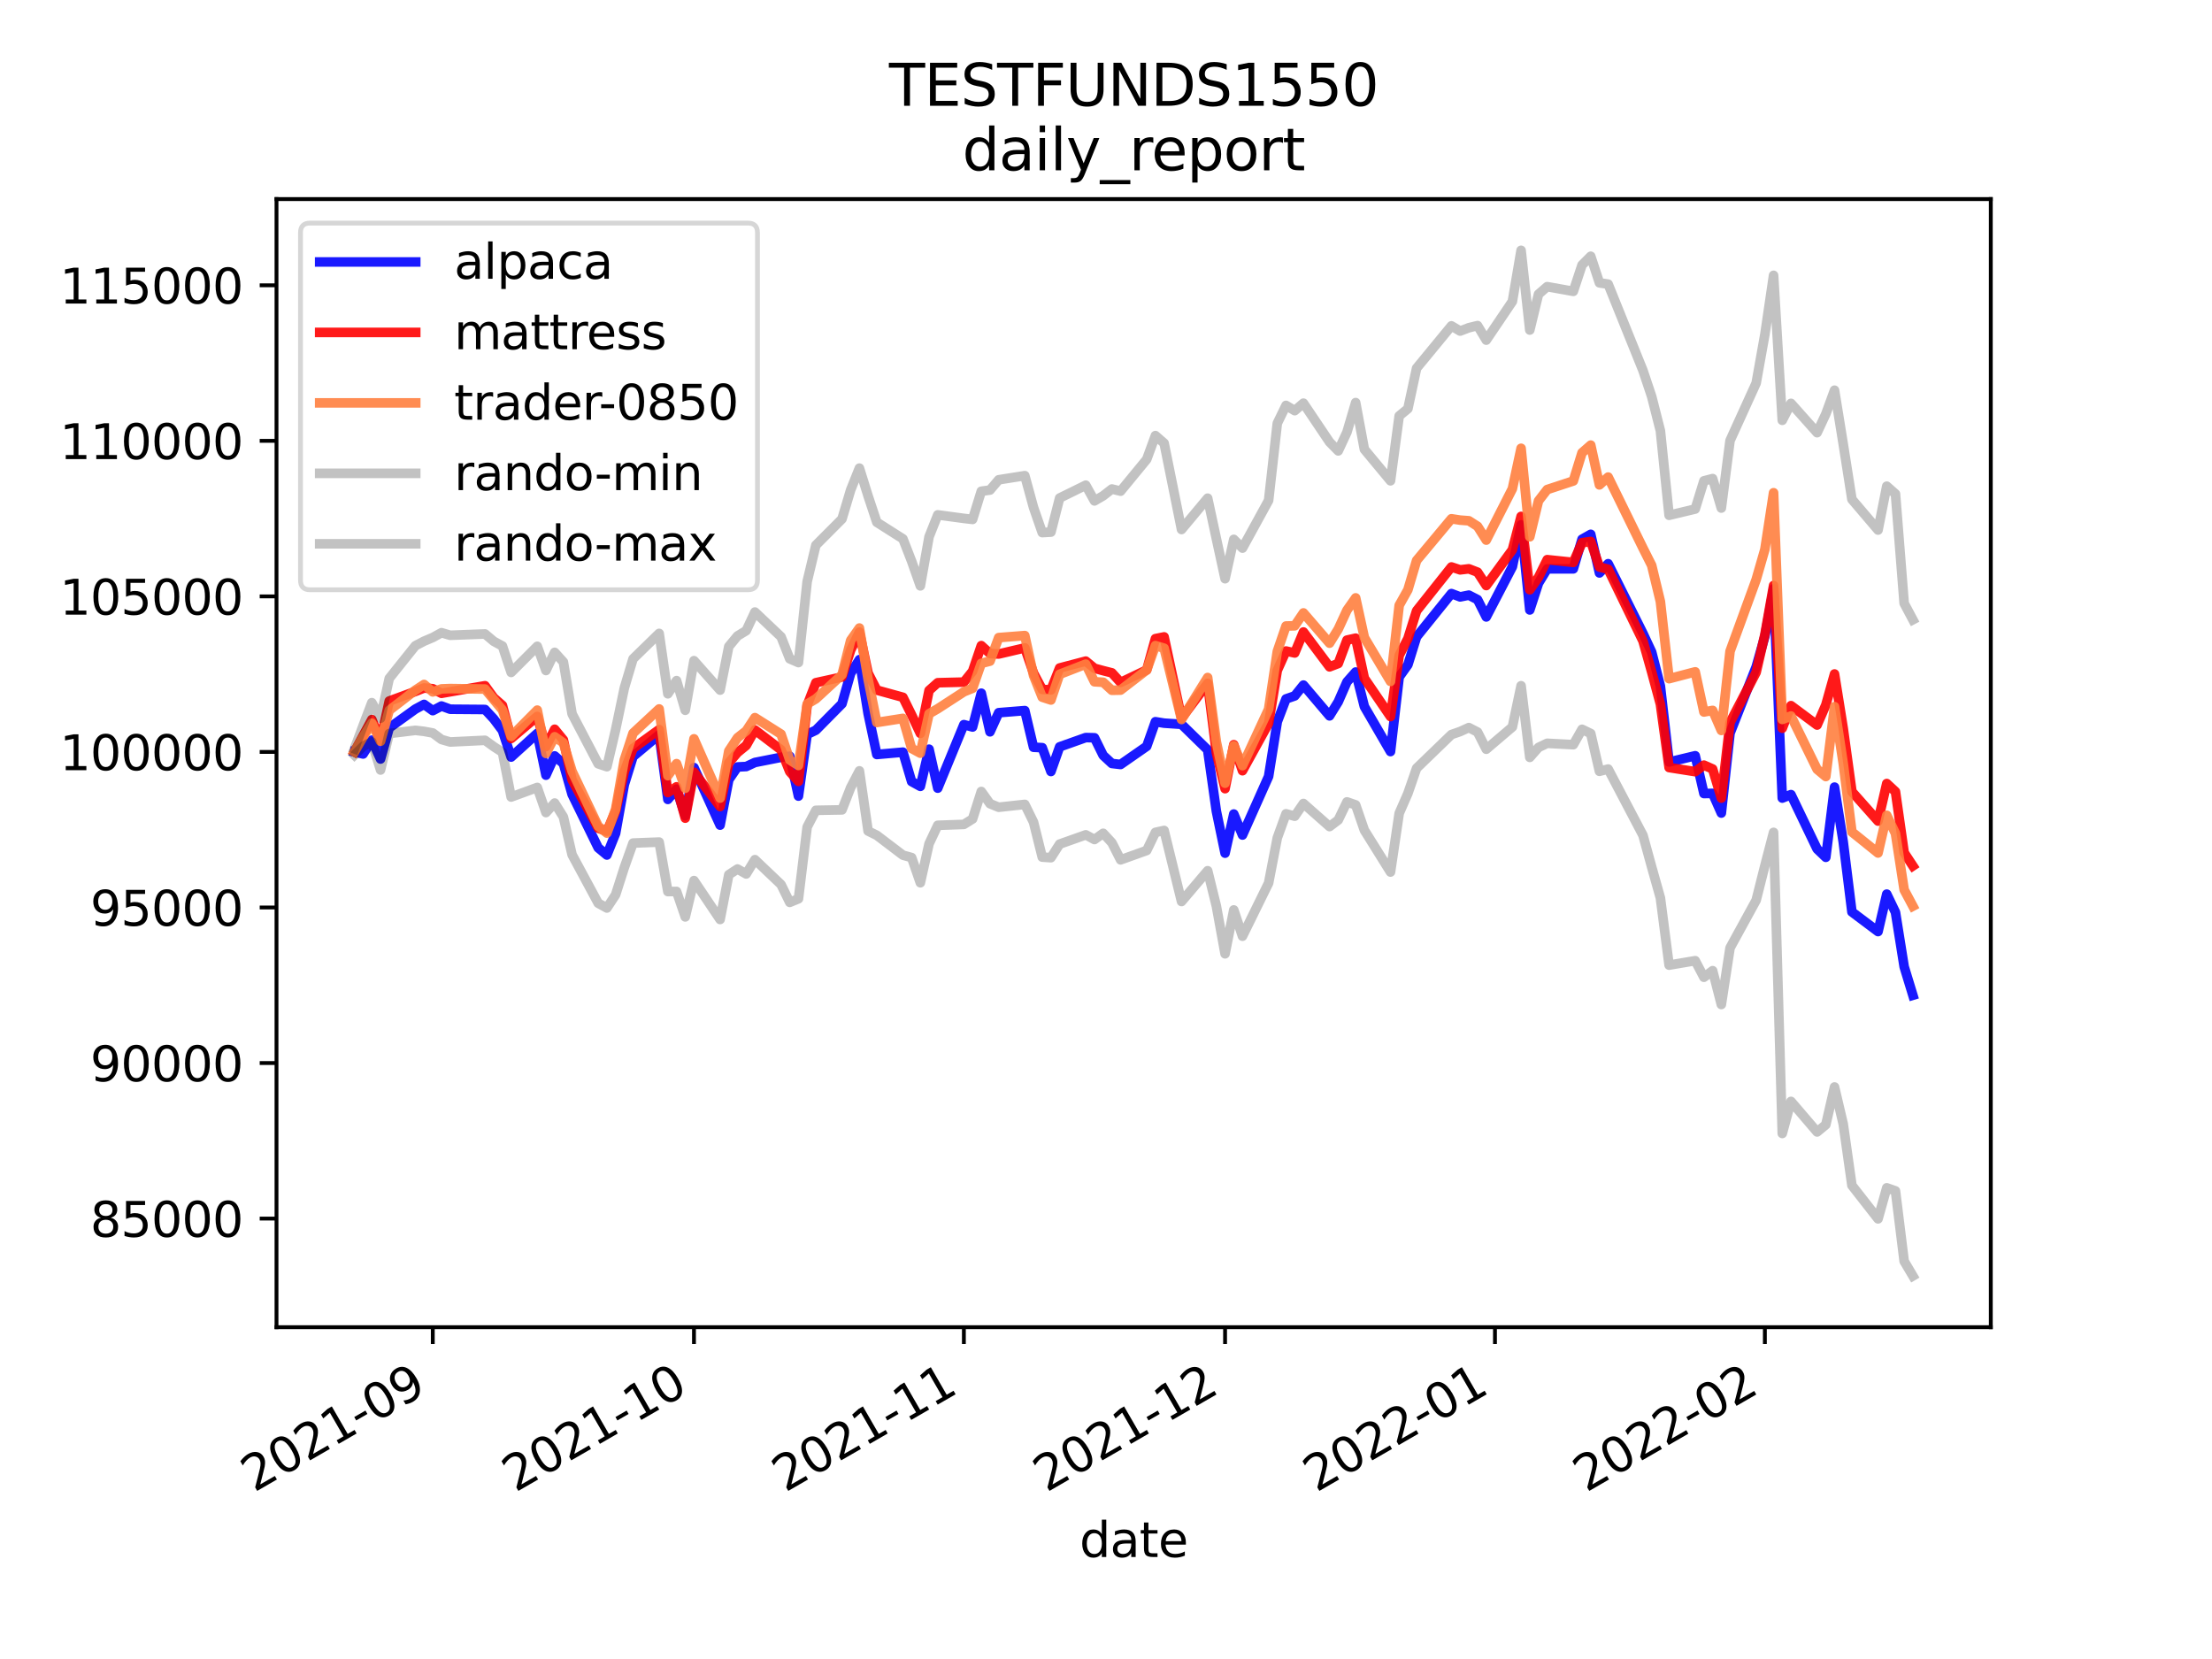 <?xml version="1.0" encoding="utf-8" standalone="no"?>
<!DOCTYPE svg PUBLIC "-//W3C//DTD SVG 1.1//EN"
  "http://www.w3.org/Graphics/SVG/1.1/DTD/svg11.dtd">
<svg height="345.6pt" version="1.1" viewBox="0 0 460.8 345.6" width="460.8pt" xmlns="http://www.w3.org/2000/svg" xmlns:xlink="http://www.w3.org/1999/xlink">
 <defs>
  <style type="text/css">*{stroke-linecap:butt;stroke-linejoin:round;}</style>
 </defs>
 <g id="figure_1">
  <g id="patch_1">
   <path d="M 0 345.6 
L 460.8 345.6 
L 460.8 0 
L 0 0 
z
" style="fill:#ffffff;"/>
  </g>
  <g id="axes_1">
   <g id="patch_2">
    <path d="M 57.6 276.48 
L 414.72 276.48 
L 414.72 41.472 
L 57.6 41.472 
z
" style="fill:#ffffff;"/>
   </g>
   <g id="matplotlib.axis_1">
    <g id="xtick_1">
     <g id="line2d_1">
      <defs>
       <path d="M 0 0 
L 0 3.5 
" id="m34ddbc4604" style="stroke:#000000;stroke-width:0.8;"/>
      </defs>
      <g>
       <use style="stroke:#000000;stroke-width:0.8;" x="90.156" xlink:href="#m34ddbc4604" y="276.48"/>
      </g>
     </g>
     <g id="text_1">
      <!-- 2021-09 -->
      <g transform="translate(52.931 310.952)rotate(-30)scale(0.1 -0.1)">
       <defs>
        <path d="M 1228 531 
L 3431 531 
L 3431 0 
L 469 0 
L 469 531 
Q 828 903 1448 1529 
Q 2069 2156 2228 2338 
Q 2531 2678 2651 2914 
Q 2772 3150 2772 3378 
Q 2772 3750 2511 3984 
Q 2250 4219 1831 4219 
Q 1534 4219 1204 4116 
Q 875 4013 500 3803 
L 500 4441 
Q 881 4594 1212 4672 
Q 1544 4750 1819 4750 
Q 2544 4750 2975 4387 
Q 3406 4025 3406 3419 
Q 3406 3131 3298 2873 
Q 3191 2616 2906 2266 
Q 2828 2175 2409 1742 
Q 1991 1309 1228 531 
z
" id="DejaVuSans-32" transform="scale(0.016)"/>
        <path d="M 2034 4250 
Q 1547 4250 1301 3770 
Q 1056 3291 1056 2328 
Q 1056 1369 1301 889 
Q 1547 409 2034 409 
Q 2525 409 2770 889 
Q 3016 1369 3016 2328 
Q 3016 3291 2770 3770 
Q 2525 4250 2034 4250 
z
M 2034 4750 
Q 2819 4750 3233 4129 
Q 3647 3509 3647 2328 
Q 3647 1150 3233 529 
Q 2819 -91 2034 -91 
Q 1250 -91 836 529 
Q 422 1150 422 2328 
Q 422 3509 836 4129 
Q 1250 4750 2034 4750 
z
" id="DejaVuSans-30" transform="scale(0.016)"/>
        <path d="M 794 531 
L 1825 531 
L 1825 4091 
L 703 3866 
L 703 4441 
L 1819 4666 
L 2450 4666 
L 2450 531 
L 3481 531 
L 3481 0 
L 794 0 
L 794 531 
z
" id="DejaVuSans-31" transform="scale(0.016)"/>
        <path d="M 313 2009 
L 1997 2009 
L 1997 1497 
L 313 1497 
L 313 2009 
z
" id="DejaVuSans-2d" transform="scale(0.016)"/>
        <path d="M 703 97 
L 703 672 
Q 941 559 1184 500 
Q 1428 441 1663 441 
Q 2288 441 2617 861 
Q 2947 1281 2994 2138 
Q 2813 1869 2534 1725 
Q 2256 1581 1919 1581 
Q 1219 1581 811 2004 
Q 403 2428 403 3163 
Q 403 3881 828 4315 
Q 1253 4750 1959 4750 
Q 2769 4750 3195 4129 
Q 3622 3509 3622 2328 
Q 3622 1225 3098 567 
Q 2575 -91 1691 -91 
Q 1453 -91 1209 -44 
Q 966 3 703 97 
z
M 1959 2075 
Q 2384 2075 2632 2365 
Q 2881 2656 2881 3163 
Q 2881 3666 2632 3958 
Q 2384 4250 1959 4250 
Q 1534 4250 1286 3958 
Q 1038 3666 1038 3163 
Q 1038 2656 1286 2365 
Q 1534 2075 1959 2075 
z
" id="DejaVuSans-39" transform="scale(0.016)"/>
       </defs>
       <use xlink:href="#DejaVuSans-32"/>
       <use x="63.623" xlink:href="#DejaVuSans-30"/>
       <use x="127.246" xlink:href="#DejaVuSans-32"/>
       <use x="190.869" xlink:href="#DejaVuSans-31"/>
       <use x="254.492" xlink:href="#DejaVuSans-2d"/>
       <use x="290.576" xlink:href="#DejaVuSans-30"/>
       <use x="354.199" xlink:href="#DejaVuSans-39"/>
      </g>
     </g>
    </g>
    <g id="xtick_2">
     <g id="line2d_2">
      <g>
       <use style="stroke:#000000;stroke-width:0.8;" x="144.568" xlink:href="#m34ddbc4604" y="276.48"/>
      </g>
     </g>
     <g id="text_2">
      <!-- 2021-10 -->
      <g transform="translate(107.343 310.952)rotate(-30)scale(0.1 -0.1)">
       <use xlink:href="#DejaVuSans-32"/>
       <use x="63.623" xlink:href="#DejaVuSans-30"/>
       <use x="127.246" xlink:href="#DejaVuSans-32"/>
       <use x="190.869" xlink:href="#DejaVuSans-31"/>
       <use x="254.492" xlink:href="#DejaVuSans-2d"/>
       <use x="290.576" xlink:href="#DejaVuSans-31"/>
       <use x="354.199" xlink:href="#DejaVuSans-30"/>
      </g>
     </g>
    </g>
    <g id="xtick_3">
     <g id="line2d_3">
      <g>
       <use style="stroke:#000000;stroke-width:0.8;" x="200.793" xlink:href="#m34ddbc4604" y="276.48"/>
      </g>
     </g>
     <g id="text_3">
      <!-- 2021-11 -->
      <g transform="translate(163.568 310.952)rotate(-30)scale(0.1 -0.1)">
       <use xlink:href="#DejaVuSans-32"/>
       <use x="63.623" xlink:href="#DejaVuSans-30"/>
       <use x="127.246" xlink:href="#DejaVuSans-32"/>
       <use x="190.869" xlink:href="#DejaVuSans-31"/>
       <use x="254.492" xlink:href="#DejaVuSans-2d"/>
       <use x="290.576" xlink:href="#DejaVuSans-31"/>
       <use x="354.199" xlink:href="#DejaVuSans-31"/>
      </g>
     </g>
    </g>
    <g id="xtick_4">
     <g id="line2d_4">
      <g>
       <use style="stroke:#000000;stroke-width:0.8;" x="255.204" xlink:href="#m34ddbc4604" y="276.48"/>
      </g>
     </g>
     <g id="text_4">
      <!-- 2021-12 -->
      <g transform="translate(217.979 310.952)rotate(-30)scale(0.1 -0.1)">
       <use xlink:href="#DejaVuSans-32"/>
       <use x="63.623" xlink:href="#DejaVuSans-30"/>
       <use x="127.246" xlink:href="#DejaVuSans-32"/>
       <use x="190.869" xlink:href="#DejaVuSans-31"/>
       <use x="254.492" xlink:href="#DejaVuSans-2d"/>
       <use x="290.576" xlink:href="#DejaVuSans-31"/>
       <use x="354.199" xlink:href="#DejaVuSans-32"/>
      </g>
     </g>
    </g>
    <g id="xtick_5">
     <g id="line2d_5">
      <g>
       <use style="stroke:#000000;stroke-width:0.8;" x="311.429" xlink:href="#m34ddbc4604" y="276.48"/>
      </g>
     </g>
     <g id="text_5">
      <!-- 2022-01 -->
      <g transform="translate(274.204 310.952)rotate(-30)scale(0.1 -0.1)">
       <use xlink:href="#DejaVuSans-32"/>
       <use x="63.623" xlink:href="#DejaVuSans-30"/>
       <use x="127.246" xlink:href="#DejaVuSans-32"/>
       <use x="190.869" xlink:href="#DejaVuSans-32"/>
       <use x="254.492" xlink:href="#DejaVuSans-2d"/>
       <use x="290.576" xlink:href="#DejaVuSans-30"/>
       <use x="354.199" xlink:href="#DejaVuSans-31"/>
      </g>
     </g>
    </g>
    <g id="xtick_6">
     <g id="line2d_6">
      <g>
       <use style="stroke:#000000;stroke-width:0.8;" x="367.654" xlink:href="#m34ddbc4604" y="276.48"/>
      </g>
     </g>
     <g id="text_6">
      <!-- 2022-02 -->
      <g transform="translate(330.429 310.952)rotate(-30)scale(0.1 -0.1)">
       <use xlink:href="#DejaVuSans-32"/>
       <use x="63.623" xlink:href="#DejaVuSans-30"/>
       <use x="127.246" xlink:href="#DejaVuSans-32"/>
       <use x="190.869" xlink:href="#DejaVuSans-32"/>
       <use x="254.492" xlink:href="#DejaVuSans-2d"/>
       <use x="290.576" xlink:href="#DejaVuSans-30"/>
       <use x="354.199" xlink:href="#DejaVuSans-32"/>
      </g>
     </g>
    </g>
    <g id="text_7">
     <!-- date -->
     <g transform="translate(224.885 324.351)scale(0.1 -0.1)">
      <defs>
       <path d="M 2906 2969 
L 2906 4863 
L 3481 4863 
L 3481 0 
L 2906 0 
L 2906 525 
Q 2725 213 2448 61 
Q 2172 -91 1784 -91 
Q 1150 -91 751 415 
Q 353 922 353 1747 
Q 353 2572 751 3078 
Q 1150 3584 1784 3584 
Q 2172 3584 2448 3432 
Q 2725 3281 2906 2969 
z
M 947 1747 
Q 947 1113 1208 752 
Q 1469 391 1925 391 
Q 2381 391 2643 752 
Q 2906 1113 2906 1747 
Q 2906 2381 2643 2742 
Q 2381 3103 1925 3103 
Q 1469 3103 1208 2742 
Q 947 2381 947 1747 
z
" id="DejaVuSans-64" transform="scale(0.016)"/>
       <path d="M 2194 1759 
Q 1497 1759 1228 1600 
Q 959 1441 959 1056 
Q 959 750 1161 570 
Q 1363 391 1709 391 
Q 2188 391 2477 730 
Q 2766 1069 2766 1631 
L 2766 1759 
L 2194 1759 
z
M 3341 1997 
L 3341 0 
L 2766 0 
L 2766 531 
Q 2569 213 2275 61 
Q 1981 -91 1556 -91 
Q 1019 -91 701 211 
Q 384 513 384 1019 
Q 384 1609 779 1909 
Q 1175 2209 1959 2209 
L 2766 2209 
L 2766 2266 
Q 2766 2663 2505 2880 
Q 2244 3097 1772 3097 
Q 1472 3097 1187 3025 
Q 903 2953 641 2809 
L 641 3341 
Q 956 3463 1253 3523 
Q 1550 3584 1831 3584 
Q 2591 3584 2966 3190 
Q 3341 2797 3341 1997 
z
" id="DejaVuSans-61" transform="scale(0.016)"/>
       <path d="M 1172 4494 
L 1172 3500 
L 2356 3500 
L 2356 3053 
L 1172 3053 
L 1172 1153 
Q 1172 725 1289 603 
Q 1406 481 1766 481 
L 2356 481 
L 2356 0 
L 1766 0 
Q 1100 0 847 248 
Q 594 497 594 1153 
L 594 3053 
L 172 3053 
L 172 3500 
L 594 3500 
L 594 4494 
L 1172 4494 
z
" id="DejaVuSans-74" transform="scale(0.016)"/>
       <path d="M 3597 1894 
L 3597 1613 
L 953 1613 
Q 991 1019 1311 708 
Q 1631 397 2203 397 
Q 2534 397 2845 478 
Q 3156 559 3463 722 
L 3463 178 
Q 3153 47 2828 -22 
Q 2503 -91 2169 -91 
Q 1331 -91 842 396 
Q 353 884 353 1716 
Q 353 2575 817 3079 
Q 1281 3584 2069 3584 
Q 2775 3584 3186 3129 
Q 3597 2675 3597 1894 
z
M 3022 2063 
Q 3016 2534 2758 2815 
Q 2500 3097 2075 3097 
Q 1594 3097 1305 2825 
Q 1016 2553 972 2059 
L 3022 2063 
z
" id="DejaVuSans-65" transform="scale(0.016)"/>
      </defs>
      <use xlink:href="#DejaVuSans-64"/>
      <use x="63.477" xlink:href="#DejaVuSans-61"/>
      <use x="124.756" xlink:href="#DejaVuSans-74"/>
      <use x="163.965" xlink:href="#DejaVuSans-65"/>
     </g>
    </g>
   </g>
   <g id="matplotlib.axis_2">
    <g id="ytick_1">
     <g id="line2d_7">
      <defs>
       <path d="M 0 0 
L -3.5 0 
" id="mf8661a2f74" style="stroke:#000000;stroke-width:0.8;"/>
      </defs>
      <g>
       <use style="stroke:#000000;stroke-width:0.8;" x="57.6" xlink:href="#mf8661a2f74" y="253.849"/>
      </g>
     </g>
     <g id="text_8">
      <!-- 85000 -->
      <g transform="translate(18.788 257.648)scale(0.1 -0.1)">
       <defs>
        <path d="M 2034 2216 
Q 1584 2216 1326 1975 
Q 1069 1734 1069 1313 
Q 1069 891 1326 650 
Q 1584 409 2034 409 
Q 2484 409 2743 651 
Q 3003 894 3003 1313 
Q 3003 1734 2745 1975 
Q 2488 2216 2034 2216 
z
M 1403 2484 
Q 997 2584 770 2862 
Q 544 3141 544 3541 
Q 544 4100 942 4425 
Q 1341 4750 2034 4750 
Q 2731 4750 3128 4425 
Q 3525 4100 3525 3541 
Q 3525 3141 3298 2862 
Q 3072 2584 2669 2484 
Q 3125 2378 3379 2068 
Q 3634 1759 3634 1313 
Q 3634 634 3220 271 
Q 2806 -91 2034 -91 
Q 1263 -91 848 271 
Q 434 634 434 1313 
Q 434 1759 690 2068 
Q 947 2378 1403 2484 
z
M 1172 3481 
Q 1172 3119 1398 2916 
Q 1625 2713 2034 2713 
Q 2441 2713 2670 2916 
Q 2900 3119 2900 3481 
Q 2900 3844 2670 4047 
Q 2441 4250 2034 4250 
Q 1625 4250 1398 4047 
Q 1172 3844 1172 3481 
z
" id="DejaVuSans-38" transform="scale(0.016)"/>
        <path d="M 691 4666 
L 3169 4666 
L 3169 4134 
L 1269 4134 
L 1269 2991 
Q 1406 3038 1543 3061 
Q 1681 3084 1819 3084 
Q 2600 3084 3056 2656 
Q 3513 2228 3513 1497 
Q 3513 744 3044 326 
Q 2575 -91 1722 -91 
Q 1428 -91 1123 -41 
Q 819 9 494 109 
L 494 744 
Q 775 591 1075 516 
Q 1375 441 1709 441 
Q 2250 441 2565 725 
Q 2881 1009 2881 1497 
Q 2881 1984 2565 2268 
Q 2250 2553 1709 2553 
Q 1456 2553 1204 2497 
Q 953 2441 691 2322 
L 691 4666 
z
" id="DejaVuSans-35" transform="scale(0.016)"/>
       </defs>
       <use xlink:href="#DejaVuSans-38"/>
       <use x="63.623" xlink:href="#DejaVuSans-35"/>
       <use x="127.246" xlink:href="#DejaVuSans-30"/>
       <use x="190.869" xlink:href="#DejaVuSans-30"/>
       <use x="254.492" xlink:href="#DejaVuSans-30"/>
      </g>
     </g>
    </g>
    <g id="ytick_2">
     <g id="line2d_8">
      <g>
       <use style="stroke:#000000;stroke-width:0.8;" x="57.6" xlink:href="#mf8661a2f74" y="221.446"/>
      </g>
     </g>
     <g id="text_9">
      <!-- 90000 -->
      <g transform="translate(18.788 225.245)scale(0.1 -0.1)">
       <use xlink:href="#DejaVuSans-39"/>
       <use x="63.623" xlink:href="#DejaVuSans-30"/>
       <use x="127.246" xlink:href="#DejaVuSans-30"/>
       <use x="190.869" xlink:href="#DejaVuSans-30"/>
       <use x="254.492" xlink:href="#DejaVuSans-30"/>
      </g>
     </g>
    </g>
    <g id="ytick_3">
     <g id="line2d_9">
      <g>
       <use style="stroke:#000000;stroke-width:0.8;" x="57.6" xlink:href="#mf8661a2f74" y="189.043"/>
      </g>
     </g>
     <g id="text_10">
      <!-- 95000 -->
      <g transform="translate(18.788 192.842)scale(0.1 -0.1)">
       <use xlink:href="#DejaVuSans-39"/>
       <use x="63.623" xlink:href="#DejaVuSans-35"/>
       <use x="127.246" xlink:href="#DejaVuSans-30"/>
       <use x="190.869" xlink:href="#DejaVuSans-30"/>
       <use x="254.492" xlink:href="#DejaVuSans-30"/>
      </g>
     </g>
    </g>
    <g id="ytick_4">
     <g id="line2d_10">
      <g>
       <use style="stroke:#000000;stroke-width:0.8;" x="57.6" xlink:href="#mf8661a2f74" y="156.64"/>
      </g>
     </g>
     <g id="text_11">
      <!-- 100000 -->
      <g transform="translate(12.425 160.44)scale(0.1 -0.1)">
       <use xlink:href="#DejaVuSans-31"/>
       <use x="63.623" xlink:href="#DejaVuSans-30"/>
       <use x="127.246" xlink:href="#DejaVuSans-30"/>
       <use x="190.869" xlink:href="#DejaVuSans-30"/>
       <use x="254.492" xlink:href="#DejaVuSans-30"/>
       <use x="318.115" xlink:href="#DejaVuSans-30"/>
      </g>
     </g>
    </g>
    <g id="ytick_5">
     <g id="line2d_11">
      <g>
       <use style="stroke:#000000;stroke-width:0.8;" x="57.6" xlink:href="#mf8661a2f74" y="124.238"/>
      </g>
     </g>
     <g id="text_12">
      <!-- 105000 -->
      <g transform="translate(12.425 128.037)scale(0.1 -0.1)">
       <use xlink:href="#DejaVuSans-31"/>
       <use x="63.623" xlink:href="#DejaVuSans-30"/>
       <use x="127.246" xlink:href="#DejaVuSans-35"/>
       <use x="190.869" xlink:href="#DejaVuSans-30"/>
       <use x="254.492" xlink:href="#DejaVuSans-30"/>
       <use x="318.115" xlink:href="#DejaVuSans-30"/>
      </g>
     </g>
    </g>
    <g id="ytick_6">
     <g id="line2d_12">
      <g>
       <use style="stroke:#000000;stroke-width:0.8;" x="57.6" xlink:href="#mf8661a2f74" y="91.835"/>
      </g>
     </g>
     <g id="text_13">
      <!-- 110000 -->
      <g transform="translate(12.425 95.634)scale(0.1 -0.1)">
       <use xlink:href="#DejaVuSans-31"/>
       <use x="63.623" xlink:href="#DejaVuSans-31"/>
       <use x="127.246" xlink:href="#DejaVuSans-30"/>
       <use x="190.869" xlink:href="#DejaVuSans-30"/>
       <use x="254.492" xlink:href="#DejaVuSans-30"/>
       <use x="318.115" xlink:href="#DejaVuSans-30"/>
      </g>
     </g>
    </g>
    <g id="ytick_7">
     <g id="line2d_13">
      <g>
       <use style="stroke:#000000;stroke-width:0.8;" x="57.6" xlink:href="#mf8661a2f74" y="59.432"/>
      </g>
     </g>
     <g id="text_14">
      <!-- 115000 -->
      <g transform="translate(12.425 63.231)scale(0.1 -0.1)">
       <use xlink:href="#DejaVuSans-31"/>
       <use x="63.623" xlink:href="#DejaVuSans-31"/>
       <use x="127.246" xlink:href="#DejaVuSans-35"/>
       <use x="190.869" xlink:href="#DejaVuSans-30"/>
       <use x="254.492" xlink:href="#DejaVuSans-30"/>
       <use x="318.115" xlink:href="#DejaVuSans-30"/>
      </g>
     </g>
    </g>
   </g>
   <g id="line2d_14">
    <path clip-path="url(#pa349e45d2f)" d="M 73.833 156.64 
L 75.646 157.065 
L 77.46 154.185 
L 79.274 158.116 
L 81.088 151.632 
L 86.529 147.714 
L 88.342 146.739 
L 90.156 148.039 
L 91.97 147.076 
L 93.784 147.743 
L 101.038 147.8 
L 102.852 149.759 
L 104.666 152.174 
L 106.48 157.71 
L 111.921 152.777 
L 113.734 161.48 
L 115.548 157.473 
L 117.362 159.074 
L 119.176 165.473 
L 124.617 176.605 
L 126.43 178.111 
L 128.244 173.597 
L 130.058 163.44 
L 131.872 157.609 
L 137.313 153.062 
L 139.126 166.532 
L 140.94 164.401 
L 142.754 169.927 
L 144.568 159.895 
L 150.009 171.89 
L 151.822 162.416 
L 153.636 159.772 
L 155.45 159.683 
L 157.264 158.839 
L 162.705 157.763 
L 164.518 157.536 
L 166.332 165.842 
L 168.146 152.98 
L 169.959 152.114 
L 175.401 146.607 
L 177.214 140.237 
L 179.028 137.416 
L 180.842 148.644 
L 182.655 157.17 
L 188.097 156.691 
L 189.91 162.813 
L 191.724 163.811 
L 193.538 156.071 
L 195.351 164.185 
L 200.793 150.957 
L 202.606 151.446 
L 204.42 144.407 
L 206.234 152.45 
L 208.047 148.469 
L 213.489 148.03 
L 215.302 155.666 
L 217.116 155.755 
L 218.93 160.717 
L 220.743 155.581 
L 226.185 153.649 
L 227.998 153.693 
L 229.812 157.36 
L 231.626 159.045 
L 233.439 159.256 
L 238.881 155.468 
L 240.694 150.348 
L 242.508 150.646 
L 246.135 150.888 
L 251.577 156.209 
L 253.39 168.982 
L 255.204 177.728 
L 257.018 169.58 
L 258.831 173.952 
L 264.273 161.744 
L 266.086 150.346 
L 267.9 145.6 
L 269.714 144.972 
L 271.527 142.717 
L 276.969 149.127 
L 278.782 146.196 
L 280.596 142.049 
L 282.41 139.993 
L 284.223 147.193 
L 289.665 156.563 
L 291.478 141.016 
L 293.292 138.483 
L 295.106 132.651 
L 302.361 123.654 
L 304.174 124.343 
L 305.988 123.978 
L 307.802 124.912 
L 309.615 128.515 
L 315.056 118.057 
L 316.87 109.342 
L 318.684 127.063 
L 320.498 121.484 
L 322.311 118.507 
L 327.752 118.499 
L 329.566 112.336 
L 331.38 111.31 
L 333.194 119.353 
L 335.007 117.43 
L 342.262 131.953 
L 344.076 135.847 
L 345.89 142.944 
L 347.703 158.741 
L 353.144 157.438 
L 354.958 165.306 
L 356.772 165.278 
L 358.586 169.375 
L 360.399 152.731 
L 365.84 138.93 
L 367.654 132.56 
L 369.468 122.648 
L 371.282 166.251 
L 373.095 165.534 
L 378.536 176.855 
L 380.35 178.591 
L 382.164 163.975 
L 383.978 175.386 
L 385.791 189.975 
L 391.232 194.06 
L 393.046 186.263 
L 394.86 190.046 
L 396.674 201.394 
L 398.487 207.323 
" style="fill:none;stroke:#0000ff;stroke-linecap:square;stroke-opacity:0.9;stroke-width:2;"/>
   </g>
   <g id="line2d_15">
    <path clip-path="url(#pa349e45d2f)" d="M 73.833 156.64 
L 75.646 153.263 
L 77.46 149.897 
L 79.274 154.315 
L 81.088 146.037 
L 86.529 144.038 
L 88.342 143.32 
L 90.156 143.477 
L 91.97 144.43 
L 93.784 144.112 
L 101.038 142.848 
L 102.852 145.367 
L 104.666 146.955 
L 106.48 153.84 
L 111.921 149.246 
L 113.734 155.529 
L 115.548 151.919 
L 117.362 154.142 
L 119.176 162.468 
L 124.617 172.517 
L 126.43 173.18 
L 128.244 168.976 
L 130.058 160.743 
L 131.872 155.911 
L 137.313 151.985 
L 139.126 165.107 
L 140.94 163.907 
L 142.754 170.433 
L 144.568 160.865 
L 150.009 168.018 
L 151.822 158.893 
L 153.636 156.768 
L 155.45 155.291 
L 157.264 152.068 
L 162.705 156.199 
L 164.518 160.746 
L 166.332 162.78 
L 168.146 146.942 
L 169.959 142.222 
L 175.401 141.031 
L 177.214 135.424 
L 179.028 131.673 
L 180.842 140.229 
L 182.655 143.76 
L 188.097 145.259 
L 189.91 148.933 
L 191.724 152.777 
L 193.538 143.841 
L 195.351 142.226 
L 200.793 142.091 
L 202.606 139.838 
L 204.42 134.497 
L 206.234 136.15 
L 208.047 136.243 
L 213.489 134.969 
L 215.302 140.223 
L 217.116 143.619 
L 218.93 143.717 
L 220.743 139.154 
L 226.185 137.722 
L 227.998 139.214 
L 229.812 139.708 
L 231.626 140.169 
L 233.439 142.163 
L 238.881 139.563 
L 240.694 133.042 
L 242.508 132.679 
L 246.135 149.606 
L 251.577 142.36 
L 253.39 156.783 
L 255.204 164.296 
L 257.018 155.135 
L 258.831 160.553 
L 264.273 150.686 
L 266.086 139.658 
L 267.9 135.618 
L 269.714 136.025 
L 271.527 131.654 
L 276.969 138.917 
L 278.782 138.221 
L 280.596 133.349 
L 282.41 132.942 
L 284.223 141.301 
L 289.665 149.277 
L 291.478 136.535 
L 293.292 133.027 
L 295.106 127.237 
L 302.361 118.109 
L 304.174 118.711 
L 305.988 118.495 
L 307.802 119.196 
L 309.615 121.98 
L 315.056 114.539 
L 316.87 107.577 
L 318.684 122.854 
L 320.498 120.253 
L 322.311 116.589 
L 327.752 117.158 
L 329.566 113.051 
L 331.38 112.803 
L 333.194 118.112 
L 335.007 118.591 
L 342.262 133.533 
L 344.076 139.975 
L 345.89 146.684 
L 347.703 159.894 
L 353.144 160.753 
L 354.958 159.392 
L 356.772 160.194 
L 358.586 166.264 
L 360.399 150.52 
L 365.84 140.06 
L 367.654 132.182 
L 369.468 121.975 
L 371.282 151.709 
L 373.095 146.999 
L 378.536 151.04 
L 380.35 146.863 
L 382.164 140.404 
L 383.978 151.737 
L 385.791 164.914 
L 391.232 171.044 
L 393.046 163.225 
L 394.86 164.908 
L 396.674 177.639 
L 398.487 180.384 
" style="fill:none;stroke:#ff0000;stroke-linecap:square;stroke-opacity:0.9;stroke-width:2;"/>
   </g>
   <g id="line2d_16">
    <path clip-path="url(#pa349e45d2f)" d="M 73.833 156.64 
L 75.646 153.518 
L 77.46 150.659 
L 79.274 154.42 
L 81.088 147.978 
L 86.529 143.77 
L 88.342 142.587 
L 90.156 144.138 
L 91.97 143.509 
L 93.784 143.441 
L 101.038 143.545 
L 102.852 145.735 
L 104.666 147.898 
L 106.48 153.415 
L 111.921 147.933 
L 113.734 156.953 
L 115.548 153.483 
L 117.362 154.755 
L 119.176 160.683 
L 124.617 172.113 
L 126.43 173.547 
L 128.244 168.601 
L 130.058 158.29 
L 131.872 152.743 
L 137.313 147.689 
L 139.126 161.587 
L 140.94 159.082 
L 142.754 164.205 
L 144.568 153.912 
L 150.009 166.253 
L 151.822 156.448 
L 153.636 153.688 
L 155.45 152.259 
L 157.264 149.497 
L 162.705 152.936 
L 164.518 158.312 
L 166.332 159.463 
L 168.146 146.669 
L 169.959 145.581 
L 175.401 140.57 
L 177.214 133.397 
L 179.028 130.832 
L 180.842 141.531 
L 182.655 150.506 
L 188.097 149.654 
L 189.91 155.918 
L 191.724 156.902 
L 193.538 148.691 
L 195.351 147.643 
L 200.793 144.114 
L 202.606 143.378 
L 204.42 138.193 
L 206.234 137.726 
L 208.047 132.826 
L 213.489 132.402 
L 215.302 140.71 
L 217.116 145.233 
L 218.93 145.823 
L 220.743 140.469 
L 226.185 138.354 
L 227.998 142.023 
L 229.812 142.131 
L 231.626 143.797 
L 233.439 143.76 
L 238.881 139.565 
L 240.694 134.49 
L 242.508 135.035 
L 246.135 149.886 
L 251.577 141.14 
L 253.39 154.527 
L 255.204 163.154 
L 257.018 155.34 
L 258.831 159.496 
L 264.273 147.74 
L 266.086 135.702 
L 267.9 130.41 
L 269.714 130.363 
L 271.527 127.682 
L 276.969 133.982 
L 278.782 131.055 
L 280.596 127.123 
L 282.41 124.549 
L 284.223 132.823 
L 289.665 141.954 
L 291.478 126.1 
L 293.292 122.866 
L 295.106 116.758 
L 302.361 108.068 
L 304.174 108.352 
L 305.988 108.487 
L 307.802 109.64 
L 309.615 112.512 
L 315.056 101.816 
L 316.87 93.388 
L 318.684 111.825 
L 320.498 104.336 
L 322.311 101.986 
L 327.752 100.191 
L 329.566 94.319 
L 331.38 92.727 
L 333.194 101.011 
L 335.007 99.382 
L 342.262 114.185 
L 344.076 117.785 
L 345.89 125.319 
L 347.703 141.38 
L 353.144 139.956 
L 354.958 148.319 
L 356.772 147.992 
L 358.586 152.162 
L 360.399 135.67 
L 365.84 120.742 
L 367.654 114.454 
L 369.468 102.648 
L 371.282 149.871 
L 373.095 149.157 
L 378.536 160.256 
L 380.35 161.768 
L 382.164 147.207 
L 383.978 159.033 
L 385.791 173.313 
L 391.232 177.693 
L 393.046 169.848 
L 394.86 173.629 
L 396.674 185.373 
L 398.487 188.763 
" style="fill:none;stroke:#ff8040;stroke-linecap:square;stroke-opacity:0.9;stroke-width:2;"/>
   </g>
   <g id="line2d_17">
    <path clip-path="url(#pa349e45d2f)" d="M 73.833 157.289 
L 75.646 155.478 
L 77.46 154.548 
L 79.274 160.406 
L 81.088 152.809 
L 86.529 152.146 
L 88.342 152.358 
L 90.156 152.695 
L 91.97 154.051 
L 93.784 154.57 
L 101.038 154.219 
L 102.852 155.532 
L 104.666 156.71 
L 106.48 166.034 
L 111.921 164.041 
L 113.734 169.27 
L 115.548 167.29 
L 117.362 170.18 
L 119.176 178.057 
L 124.617 188.15 
L 126.43 189.151 
L 128.244 186.383 
L 130.058 180.717 
L 131.872 175.628 
L 137.313 175.421 
L 139.126 185.727 
L 140.94 185.706 
L 142.754 191.005 
L 144.568 183.444 
L 150.009 191.543 
L 151.822 182.213 
L 153.636 181.033 
L 155.45 182.062 
L 157.264 179.083 
L 162.705 184.263 
L 164.518 187.977 
L 166.332 187.231 
L 168.146 172.276 
L 169.959 168.806 
L 175.401 168.709 
L 177.214 164.059 
L 179.028 160.582 
L 180.842 173.115 
L 182.655 174.009 
L 188.097 178.145 
L 189.91 178.648 
L 191.724 183.893 
L 193.538 175.773 
L 195.351 171.928 
L 200.793 171.738 
L 202.606 170.604 
L 204.42 164.881 
L 206.234 167.426 
L 208.047 168.164 
L 213.489 167.57 
L 215.302 171.27 
L 217.116 178.55 
L 218.93 178.672 
L 220.743 175.843 
L 226.185 173.911 
L 227.998 174.886 
L 229.812 173.59 
L 231.626 175.552 
L 233.439 179.117 
L 238.881 177.168 
L 240.694 173.401 
L 242.508 172.997 
L 246.135 187.8 
L 251.577 181.392 
L 253.39 188.756 
L 255.204 198.691 
L 257.018 189.558 
L 258.831 195.028 
L 264.273 183.958 
L 266.086 174.54 
L 267.9 169.528 
L 269.714 170.031 
L 271.527 167.382 
L 276.969 172.189 
L 278.782 170.821 
L 280.596 167.05 
L 282.41 167.68 
L 284.223 172.943 
L 289.665 181.661 
L 291.478 169.428 
L 293.292 165.278 
L 295.106 160.038 
L 302.361 153.026 
L 304.174 152.393 
L 305.988 151.569 
L 307.802 152.505 
L 309.615 156.078 
L 315.056 151.443 
L 316.87 142.85 
L 318.684 157.776 
L 320.498 155.705 
L 322.311 154.844 
L 327.752 155.13 
L 329.566 151.929 
L 331.38 152.807 
L 333.194 160.677 
L 335.007 160.206 
L 342.262 174.009 
L 344.076 180.611 
L 345.89 187.057 
L 347.703 201.052 
L 353.144 200.131 
L 354.958 203.581 
L 356.772 202.21 
L 358.586 209.256 
L 360.399 197.467 
L 365.84 187.532 
L 367.654 180.343 
L 369.468 173.401 
L 371.282 236.12 
L 373.095 229.445 
L 378.536 235.802 
L 380.35 234.296 
L 382.164 226.444 
L 383.978 234.151 
L 385.791 246.944 
L 391.232 253.907 
L 393.046 247.449 
L 394.86 248.085 
L 396.674 262.739 
L 398.487 265.798 
" style="fill:none;stroke:#0d0d0d;stroke-linecap:square;stroke-opacity:0.25;stroke-width:2;"/>
   </g>
   <g id="line2d_18">
    <path clip-path="url(#pa349e45d2f)" d="M 73.833 155.992 
L 75.646 151.153 
L 77.46 146.378 
L 79.274 149.612 
L 81.088 141.32 
L 86.529 134.52 
L 88.342 133.571 
L 90.156 132.804 
L 91.97 131.804 
L 93.784 132.342 
L 101.038 132.063 
L 102.852 133.596 
L 104.666 134.581 
L 106.48 140.078 
L 111.921 134.636 
L 113.734 139.675 
L 115.548 135.899 
L 117.362 137.904 
L 119.176 148.715 
L 124.617 159.112 
L 126.43 159.719 
L 128.244 152.01 
L 130.058 143.33 
L 131.872 137.256 
L 137.313 131.95 
L 139.126 144.529 
L 140.94 141.787 
L 142.754 147.958 
L 144.568 137.63 
L 150.009 143.763 
L 151.822 134.681 
L 153.636 132.479 
L 155.45 131.378 
L 157.264 127.499 
L 162.705 132.648 
L 164.518 137.24 
L 166.332 138.026 
L 168.146 121.149 
L 169.959 113.578 
L 175.401 108.116 
L 177.214 102.052 
L 179.028 97.518 
L 180.842 103.329 
L 182.655 108.795 
L 188.097 112.25 
L 189.91 116.912 
L 191.724 122.05 
L 193.538 111.826 
L 195.351 107.259 
L 200.793 107.991 
L 202.606 108.202 
L 204.42 102.338 
L 206.234 102.085 
L 208.047 99.949 
L 213.489 99.088 
L 215.302 105.717 
L 217.116 110.948 
L 218.93 110.847 
L 220.743 103.75 
L 226.185 101.075 
L 227.998 104.344 
L 229.812 103.283 
L 231.626 101.87 
L 233.439 102.315 
L 238.881 95.694 
L 240.694 90.747 
L 242.508 92.326 
L 246.135 110.304 
L 251.577 103.782 
L 253.39 112.213 
L 255.204 120.554 
L 257.018 112.362 
L 258.831 114.18 
L 264.273 104.253 
L 266.086 88.18 
L 267.9 84.457 
L 269.714 85.545 
L 271.527 83.987 
L 276.969 92.086 
L 278.782 93.93 
L 280.596 90.029 
L 282.41 83.867 
L 284.223 93.599 
L 289.665 100.156 
L 291.478 86.641 
L 293.292 85.142 
L 295.106 76.699 
L 302.361 67.883 
L 304.174 68.965 
L 305.988 68.273 
L 307.802 67.831 
L 309.615 70.854 
L 315.056 62.793 
L 316.87 52.154 
L 318.684 68.752 
L 320.498 61.289 
L 322.311 59.716 
L 327.752 60.694 
L 329.566 55.209 
L 331.38 53.385 
L 333.194 58.92 
L 335.007 59.192 
L 342.262 77.179 
L 344.076 82.603 
L 345.89 89.736 
L 347.703 107.342 
L 353.144 106.039 
L 354.958 100.171 
L 356.772 99.7 
L 358.586 105.838 
L 360.399 91.782 
L 365.84 79.817 
L 367.654 69.682 
L 369.468 57.361 
L 371.282 87.556 
L 373.095 84.03 
L 378.536 90.134 
L 380.35 86.245 
L 382.164 81.29 
L 383.978 92.505 
L 385.791 104.024 
L 391.232 110.418 
L 393.046 101.281 
L 394.86 102.889 
L 396.674 125.691 
L 398.487 129.096 
" style="fill:none;stroke:#0d0d0d;stroke-linecap:square;stroke-opacity:0.25;stroke-width:2;"/>
   </g>
   <g id="patch_3">
    <path d="M 57.6 276.48 
L 57.6 41.472 
" style="fill:none;stroke:#000000;stroke-linecap:square;stroke-linejoin:miter;stroke-width:0.8;"/>
   </g>
   <g id="patch_4">
    <path d="M 414.72 276.48 
L 414.72 41.472 
" style="fill:none;stroke:#000000;stroke-linecap:square;stroke-linejoin:miter;stroke-width:0.8;"/>
   </g>
   <g id="patch_5">
    <path d="M 57.6 276.48 
L 414.72 276.48 
" style="fill:none;stroke:#000000;stroke-linecap:square;stroke-linejoin:miter;stroke-width:0.8;"/>
   </g>
   <g id="patch_6">
    <path d="M 57.6 41.472 
L 414.72 41.472 
" style="fill:none;stroke:#000000;stroke-linecap:square;stroke-linejoin:miter;stroke-width:0.8;"/>
   </g>
   <g id="text_15">
    <!-- TESTFUNDS1550 -->
    <g transform="translate(185.2 22.035)scale(0.12 -0.12)">
     <defs>
      <path d="M -19 4666 
L 3928 4666 
L 3928 4134 
L 2272 4134 
L 2272 0 
L 1638 0 
L 1638 4134 
L -19 4134 
L -19 4666 
z
" id="DejaVuSans-54" transform="scale(0.016)"/>
      <path d="M 628 4666 
L 3578 4666 
L 3578 4134 
L 1259 4134 
L 1259 2753 
L 3481 2753 
L 3481 2222 
L 1259 2222 
L 1259 531 
L 3634 531 
L 3634 0 
L 628 0 
L 628 4666 
z
" id="DejaVuSans-45" transform="scale(0.016)"/>
      <path d="M 3425 4513 
L 3425 3897 
Q 3066 4069 2747 4153 
Q 2428 4238 2131 4238 
Q 1616 4238 1336 4038 
Q 1056 3838 1056 3469 
Q 1056 3159 1242 3001 
Q 1428 2844 1947 2747 
L 2328 2669 
Q 3034 2534 3370 2195 
Q 3706 1856 3706 1288 
Q 3706 609 3251 259 
Q 2797 -91 1919 -91 
Q 1588 -91 1214 -16 
Q 841 59 441 206 
L 441 856 
Q 825 641 1194 531 
Q 1563 422 1919 422 
Q 2459 422 2753 634 
Q 3047 847 3047 1241 
Q 3047 1584 2836 1778 
Q 2625 1972 2144 2069 
L 1759 2144 
Q 1053 2284 737 2584 
Q 422 2884 422 3419 
Q 422 4038 858 4394 
Q 1294 4750 2059 4750 
Q 2388 4750 2728 4690 
Q 3069 4631 3425 4513 
z
" id="DejaVuSans-53" transform="scale(0.016)"/>
      <path d="M 628 4666 
L 3309 4666 
L 3309 4134 
L 1259 4134 
L 1259 2759 
L 3109 2759 
L 3109 2228 
L 1259 2228 
L 1259 0 
L 628 0 
L 628 4666 
z
" id="DejaVuSans-46" transform="scale(0.016)"/>
      <path d="M 556 4666 
L 1191 4666 
L 1191 1831 
Q 1191 1081 1462 751 
Q 1734 422 2344 422 
Q 2950 422 3222 751 
Q 3494 1081 3494 1831 
L 3494 4666 
L 4128 4666 
L 4128 1753 
Q 4128 841 3676 375 
Q 3225 -91 2344 -91 
Q 1459 -91 1007 375 
Q 556 841 556 1753 
L 556 4666 
z
" id="DejaVuSans-55" transform="scale(0.016)"/>
      <path d="M 628 4666 
L 1478 4666 
L 3547 763 
L 3547 4666 
L 4159 4666 
L 4159 0 
L 3309 0 
L 1241 3903 
L 1241 0 
L 628 0 
L 628 4666 
z
" id="DejaVuSans-4e" transform="scale(0.016)"/>
      <path d="M 1259 4147 
L 1259 519 
L 2022 519 
Q 2988 519 3436 956 
Q 3884 1394 3884 2338 
Q 3884 3275 3436 3711 
Q 2988 4147 2022 4147 
L 1259 4147 
z
M 628 4666 
L 1925 4666 
Q 3281 4666 3915 4102 
Q 4550 3538 4550 2338 
Q 4550 1131 3912 565 
Q 3275 0 1925 0 
L 628 0 
L 628 4666 
z
" id="DejaVuSans-44" transform="scale(0.016)"/>
     </defs>
     <use xlink:href="#DejaVuSans-54"/>
     <use x="61.084" xlink:href="#DejaVuSans-45"/>
     <use x="124.268" xlink:href="#DejaVuSans-53"/>
     <use x="187.744" xlink:href="#DejaVuSans-54"/>
     <use x="248.828" xlink:href="#DejaVuSans-46"/>
     <use x="306.348" xlink:href="#DejaVuSans-55"/>
     <use x="379.541" xlink:href="#DejaVuSans-4e"/>
     <use x="454.346" xlink:href="#DejaVuSans-44"/>
     <use x="531.348" xlink:href="#DejaVuSans-53"/>
     <use x="594.824" xlink:href="#DejaVuSans-31"/>
     <use x="658.447" xlink:href="#DejaVuSans-35"/>
     <use x="722.07" xlink:href="#DejaVuSans-35"/>
     <use x="785.693" xlink:href="#DejaVuSans-30"/>
    </g>
    <!-- daily_report -->
    <g transform="translate(200.467 35.472)scale(0.12 -0.12)">
     <defs>
      <path d="M 603 3500 
L 1178 3500 
L 1178 0 
L 603 0 
L 603 3500 
z
M 603 4863 
L 1178 4863 
L 1178 4134 
L 603 4134 
L 603 4863 
z
" id="DejaVuSans-69" transform="scale(0.016)"/>
      <path d="M 603 4863 
L 1178 4863 
L 1178 0 
L 603 0 
L 603 4863 
z
" id="DejaVuSans-6c" transform="scale(0.016)"/>
      <path d="M 2059 -325 
Q 1816 -950 1584 -1140 
Q 1353 -1331 966 -1331 
L 506 -1331 
L 506 -850 
L 844 -850 
Q 1081 -850 1212 -737 
Q 1344 -625 1503 -206 
L 1606 56 
L 191 3500 
L 800 3500 
L 1894 763 
L 2988 3500 
L 3597 3500 
L 2059 -325 
z
" id="DejaVuSans-79" transform="scale(0.016)"/>
      <path d="M 3263 -1063 
L 3263 -1509 
L -63 -1509 
L -63 -1063 
L 3263 -1063 
z
" id="DejaVuSans-5f" transform="scale(0.016)"/>
      <path d="M 2631 2963 
Q 2534 3019 2420 3045 
Q 2306 3072 2169 3072 
Q 1681 3072 1420 2755 
Q 1159 2438 1159 1844 
L 1159 0 
L 581 0 
L 581 3500 
L 1159 3500 
L 1159 2956 
Q 1341 3275 1631 3429 
Q 1922 3584 2338 3584 
Q 2397 3584 2469 3576 
Q 2541 3569 2628 3553 
L 2631 2963 
z
" id="DejaVuSans-72" transform="scale(0.016)"/>
      <path d="M 1159 525 
L 1159 -1331 
L 581 -1331 
L 581 3500 
L 1159 3500 
L 1159 2969 
Q 1341 3281 1617 3432 
Q 1894 3584 2278 3584 
Q 2916 3584 3314 3078 
Q 3713 2572 3713 1747 
Q 3713 922 3314 415 
Q 2916 -91 2278 -91 
Q 1894 -91 1617 61 
Q 1341 213 1159 525 
z
M 3116 1747 
Q 3116 2381 2855 2742 
Q 2594 3103 2138 3103 
Q 1681 3103 1420 2742 
Q 1159 2381 1159 1747 
Q 1159 1113 1420 752 
Q 1681 391 2138 391 
Q 2594 391 2855 752 
Q 3116 1113 3116 1747 
z
" id="DejaVuSans-70" transform="scale(0.016)"/>
      <path d="M 1959 3097 
Q 1497 3097 1228 2736 
Q 959 2375 959 1747 
Q 959 1119 1226 758 
Q 1494 397 1959 397 
Q 2419 397 2687 759 
Q 2956 1122 2956 1747 
Q 2956 2369 2687 2733 
Q 2419 3097 1959 3097 
z
M 1959 3584 
Q 2709 3584 3137 3096 
Q 3566 2609 3566 1747 
Q 3566 888 3137 398 
Q 2709 -91 1959 -91 
Q 1206 -91 779 398 
Q 353 888 353 1747 
Q 353 2609 779 3096 
Q 1206 3584 1959 3584 
z
" id="DejaVuSans-6f" transform="scale(0.016)"/>
     </defs>
     <use xlink:href="#DejaVuSans-64"/>
     <use x="63.477" xlink:href="#DejaVuSans-61"/>
     <use x="124.756" xlink:href="#DejaVuSans-69"/>
     <use x="152.539" xlink:href="#DejaVuSans-6c"/>
     <use x="180.322" xlink:href="#DejaVuSans-79"/>
     <use x="239.502" xlink:href="#DejaVuSans-5f"/>
     <use x="289.502" xlink:href="#DejaVuSans-72"/>
     <use x="328.365" xlink:href="#DejaVuSans-65"/>
     <use x="389.889" xlink:href="#DejaVuSans-70"/>
     <use x="453.365" xlink:href="#DejaVuSans-6f"/>
     <use x="514.547" xlink:href="#DejaVuSans-72"/>
     <use x="555.66" xlink:href="#DejaVuSans-74"/>
    </g>
   </g>
   <g id="legend_1">
    <g id="patch_7">
     <path d="M 64.6 122.863 
L 155.792 122.863 
Q 157.792 122.863 157.792 120.863 
L 157.792 48.472 
Q 157.792 46.472 155.792 46.472 
L 64.6 46.472 
Q 62.6 46.472 62.6 48.472 
L 62.6 120.863 
Q 62.6 122.863 64.6 122.863 
z
" style="fill:#ffffff;opacity:0.8;stroke:#cccccc;stroke-linejoin:miter;"/>
    </g>
    <g id="line2d_19">
     <path d="M 66.6 54.57 
L 86.6 54.57 
" style="fill:none;stroke:#0000ff;stroke-linecap:square;stroke-opacity:0.9;stroke-width:2;"/>
    </g>
    <g id="line2d_20"/>
    <g id="text_16">
     <!-- alpaca -->
     <g transform="translate(94.6 58.07)scale(0.1 -0.1)">
      <defs>
       <path d="M 3122 3366 
L 3122 2828 
Q 2878 2963 2633 3030 
Q 2388 3097 2138 3097 
Q 1578 3097 1268 2742 
Q 959 2388 959 1747 
Q 959 1106 1268 751 
Q 1578 397 2138 397 
Q 2388 397 2633 464 
Q 2878 531 3122 666 
L 3122 134 
Q 2881 22 2623 -34 
Q 2366 -91 2075 -91 
Q 1284 -91 818 406 
Q 353 903 353 1747 
Q 353 2603 823 3093 
Q 1294 3584 2113 3584 
Q 2378 3584 2631 3529 
Q 2884 3475 3122 3366 
z
" id="DejaVuSans-63" transform="scale(0.016)"/>
      </defs>
      <use xlink:href="#DejaVuSans-61"/>
      <use x="61.279" xlink:href="#DejaVuSans-6c"/>
      <use x="89.062" xlink:href="#DejaVuSans-70"/>
      <use x="152.539" xlink:href="#DejaVuSans-61"/>
      <use x="213.818" xlink:href="#DejaVuSans-63"/>
      <use x="268.799" xlink:href="#DejaVuSans-61"/>
     </g>
    </g>
    <g id="line2d_21">
     <path d="M 66.6 69.249 
L 86.6 69.249 
" style="fill:none;stroke:#ff0000;stroke-linecap:square;stroke-opacity:0.9;stroke-width:2;"/>
    </g>
    <g id="line2d_22"/>
    <g id="text_17">
     <!-- mattress -->
     <g transform="translate(94.6 72.749)scale(0.1 -0.1)">
      <defs>
       <path d="M 3328 2828 
Q 3544 3216 3844 3400 
Q 4144 3584 4550 3584 
Q 5097 3584 5394 3201 
Q 5691 2819 5691 2113 
L 5691 0 
L 5113 0 
L 5113 2094 
Q 5113 2597 4934 2840 
Q 4756 3084 4391 3084 
Q 3944 3084 3684 2787 
Q 3425 2491 3425 1978 
L 3425 0 
L 2847 0 
L 2847 2094 
Q 2847 2600 2669 2842 
Q 2491 3084 2119 3084 
Q 1678 3084 1418 2786 
Q 1159 2488 1159 1978 
L 1159 0 
L 581 0 
L 581 3500 
L 1159 3500 
L 1159 2956 
Q 1356 3278 1631 3431 
Q 1906 3584 2284 3584 
Q 2666 3584 2933 3390 
Q 3200 3197 3328 2828 
z
" id="DejaVuSans-6d" transform="scale(0.016)"/>
       <path d="M 2834 3397 
L 2834 2853 
Q 2591 2978 2328 3040 
Q 2066 3103 1784 3103 
Q 1356 3103 1142 2972 
Q 928 2841 928 2578 
Q 928 2378 1081 2264 
Q 1234 2150 1697 2047 
L 1894 2003 
Q 2506 1872 2764 1633 
Q 3022 1394 3022 966 
Q 3022 478 2636 193 
Q 2250 -91 1575 -91 
Q 1294 -91 989 -36 
Q 684 19 347 128 
L 347 722 
Q 666 556 975 473 
Q 1284 391 1588 391 
Q 1994 391 2212 530 
Q 2431 669 2431 922 
Q 2431 1156 2273 1281 
Q 2116 1406 1581 1522 
L 1381 1569 
Q 847 1681 609 1914 
Q 372 2147 372 2553 
Q 372 3047 722 3315 
Q 1072 3584 1716 3584 
Q 2034 3584 2315 3537 
Q 2597 3491 2834 3397 
z
" id="DejaVuSans-73" transform="scale(0.016)"/>
      </defs>
      <use xlink:href="#DejaVuSans-6d"/>
      <use x="97.412" xlink:href="#DejaVuSans-61"/>
      <use x="158.691" xlink:href="#DejaVuSans-74"/>
      <use x="197.9" xlink:href="#DejaVuSans-74"/>
      <use x="237.109" xlink:href="#DejaVuSans-72"/>
      <use x="275.973" xlink:href="#DejaVuSans-65"/>
      <use x="337.496" xlink:href="#DejaVuSans-73"/>
      <use x="389.596" xlink:href="#DejaVuSans-73"/>
     </g>
    </g>
    <g id="line2d_23">
     <path d="M 66.6 83.927 
L 86.6 83.927 
" style="fill:none;stroke:#ff8040;stroke-linecap:square;stroke-opacity:0.9;stroke-width:2;"/>
    </g>
    <g id="line2d_24"/>
    <g id="text_18">
     <!-- trader-0850 -->
     <g transform="translate(94.6 87.427)scale(0.1 -0.1)">
      <use xlink:href="#DejaVuSans-74"/>
      <use x="39.209" xlink:href="#DejaVuSans-72"/>
      <use x="80.322" xlink:href="#DejaVuSans-61"/>
      <use x="141.602" xlink:href="#DejaVuSans-64"/>
      <use x="205.078" xlink:href="#DejaVuSans-65"/>
      <use x="266.602" xlink:href="#DejaVuSans-72"/>
      <use x="301.34" xlink:href="#DejaVuSans-2d"/>
      <use x="337.424" xlink:href="#DejaVuSans-30"/>
      <use x="401.047" xlink:href="#DejaVuSans-38"/>
      <use x="464.67" xlink:href="#DejaVuSans-35"/>
      <use x="528.293" xlink:href="#DejaVuSans-30"/>
     </g>
    </g>
    <g id="line2d_25">
     <path d="M 66.6 98.605 
L 86.6 98.605 
" style="fill:none;stroke:#0d0d0d;stroke-linecap:square;stroke-opacity:0.25;stroke-width:2;"/>
    </g>
    <g id="line2d_26"/>
    <g id="text_19">
     <!-- rando-min -->
     <g transform="translate(94.6 102.105)scale(0.1 -0.1)">
      <defs>
       <path d="M 3513 2113 
L 3513 0 
L 2938 0 
L 2938 2094 
Q 2938 2591 2744 2837 
Q 2550 3084 2163 3084 
Q 1697 3084 1428 2787 
Q 1159 2491 1159 1978 
L 1159 0 
L 581 0 
L 581 3500 
L 1159 3500 
L 1159 2956 
Q 1366 3272 1645 3428 
Q 1925 3584 2291 3584 
Q 2894 3584 3203 3211 
Q 3513 2838 3513 2113 
z
" id="DejaVuSans-6e" transform="scale(0.016)"/>
      </defs>
      <use xlink:href="#DejaVuSans-72"/>
      <use x="41.113" xlink:href="#DejaVuSans-61"/>
      <use x="102.393" xlink:href="#DejaVuSans-6e"/>
      <use x="165.771" xlink:href="#DejaVuSans-64"/>
      <use x="229.248" xlink:href="#DejaVuSans-6f"/>
      <use x="292.305" xlink:href="#DejaVuSans-2d"/>
      <use x="328.389" xlink:href="#DejaVuSans-6d"/>
      <use x="425.801" xlink:href="#DejaVuSans-69"/>
      <use x="453.584" xlink:href="#DejaVuSans-6e"/>
     </g>
    </g>
    <g id="line2d_27">
     <path d="M 66.6 113.283 
L 86.6 113.283 
" style="fill:none;stroke:#0d0d0d;stroke-linecap:square;stroke-opacity:0.25;stroke-width:2;"/>
    </g>
    <g id="line2d_28"/>
    <g id="text_20">
     <!-- rando-max -->
     <g transform="translate(94.6 116.783)scale(0.1 -0.1)">
      <defs>
       <path d="M 3513 3500 
L 2247 1797 
L 3578 0 
L 2900 0 
L 1881 1375 
L 863 0 
L 184 0 
L 1544 1831 
L 300 3500 
L 978 3500 
L 1906 2253 
L 2834 3500 
L 3513 3500 
z
" id="DejaVuSans-78" transform="scale(0.016)"/>
      </defs>
      <use xlink:href="#DejaVuSans-72"/>
      <use x="41.113" xlink:href="#DejaVuSans-61"/>
      <use x="102.393" xlink:href="#DejaVuSans-6e"/>
      <use x="165.771" xlink:href="#DejaVuSans-64"/>
      <use x="229.248" xlink:href="#DejaVuSans-6f"/>
      <use x="292.305" xlink:href="#DejaVuSans-2d"/>
      <use x="328.389" xlink:href="#DejaVuSans-6d"/>
      <use x="425.801" xlink:href="#DejaVuSans-61"/>
      <use x="487.08" xlink:href="#DejaVuSans-78"/>
     </g>
    </g>
   </g>
  </g>
 </g>
 <defs>
  <clipPath id="pa349e45d2f">
   <rect height="235.008" width="357.12" x="57.6" y="41.472"/>
  </clipPath>
 </defs>
</svg>

